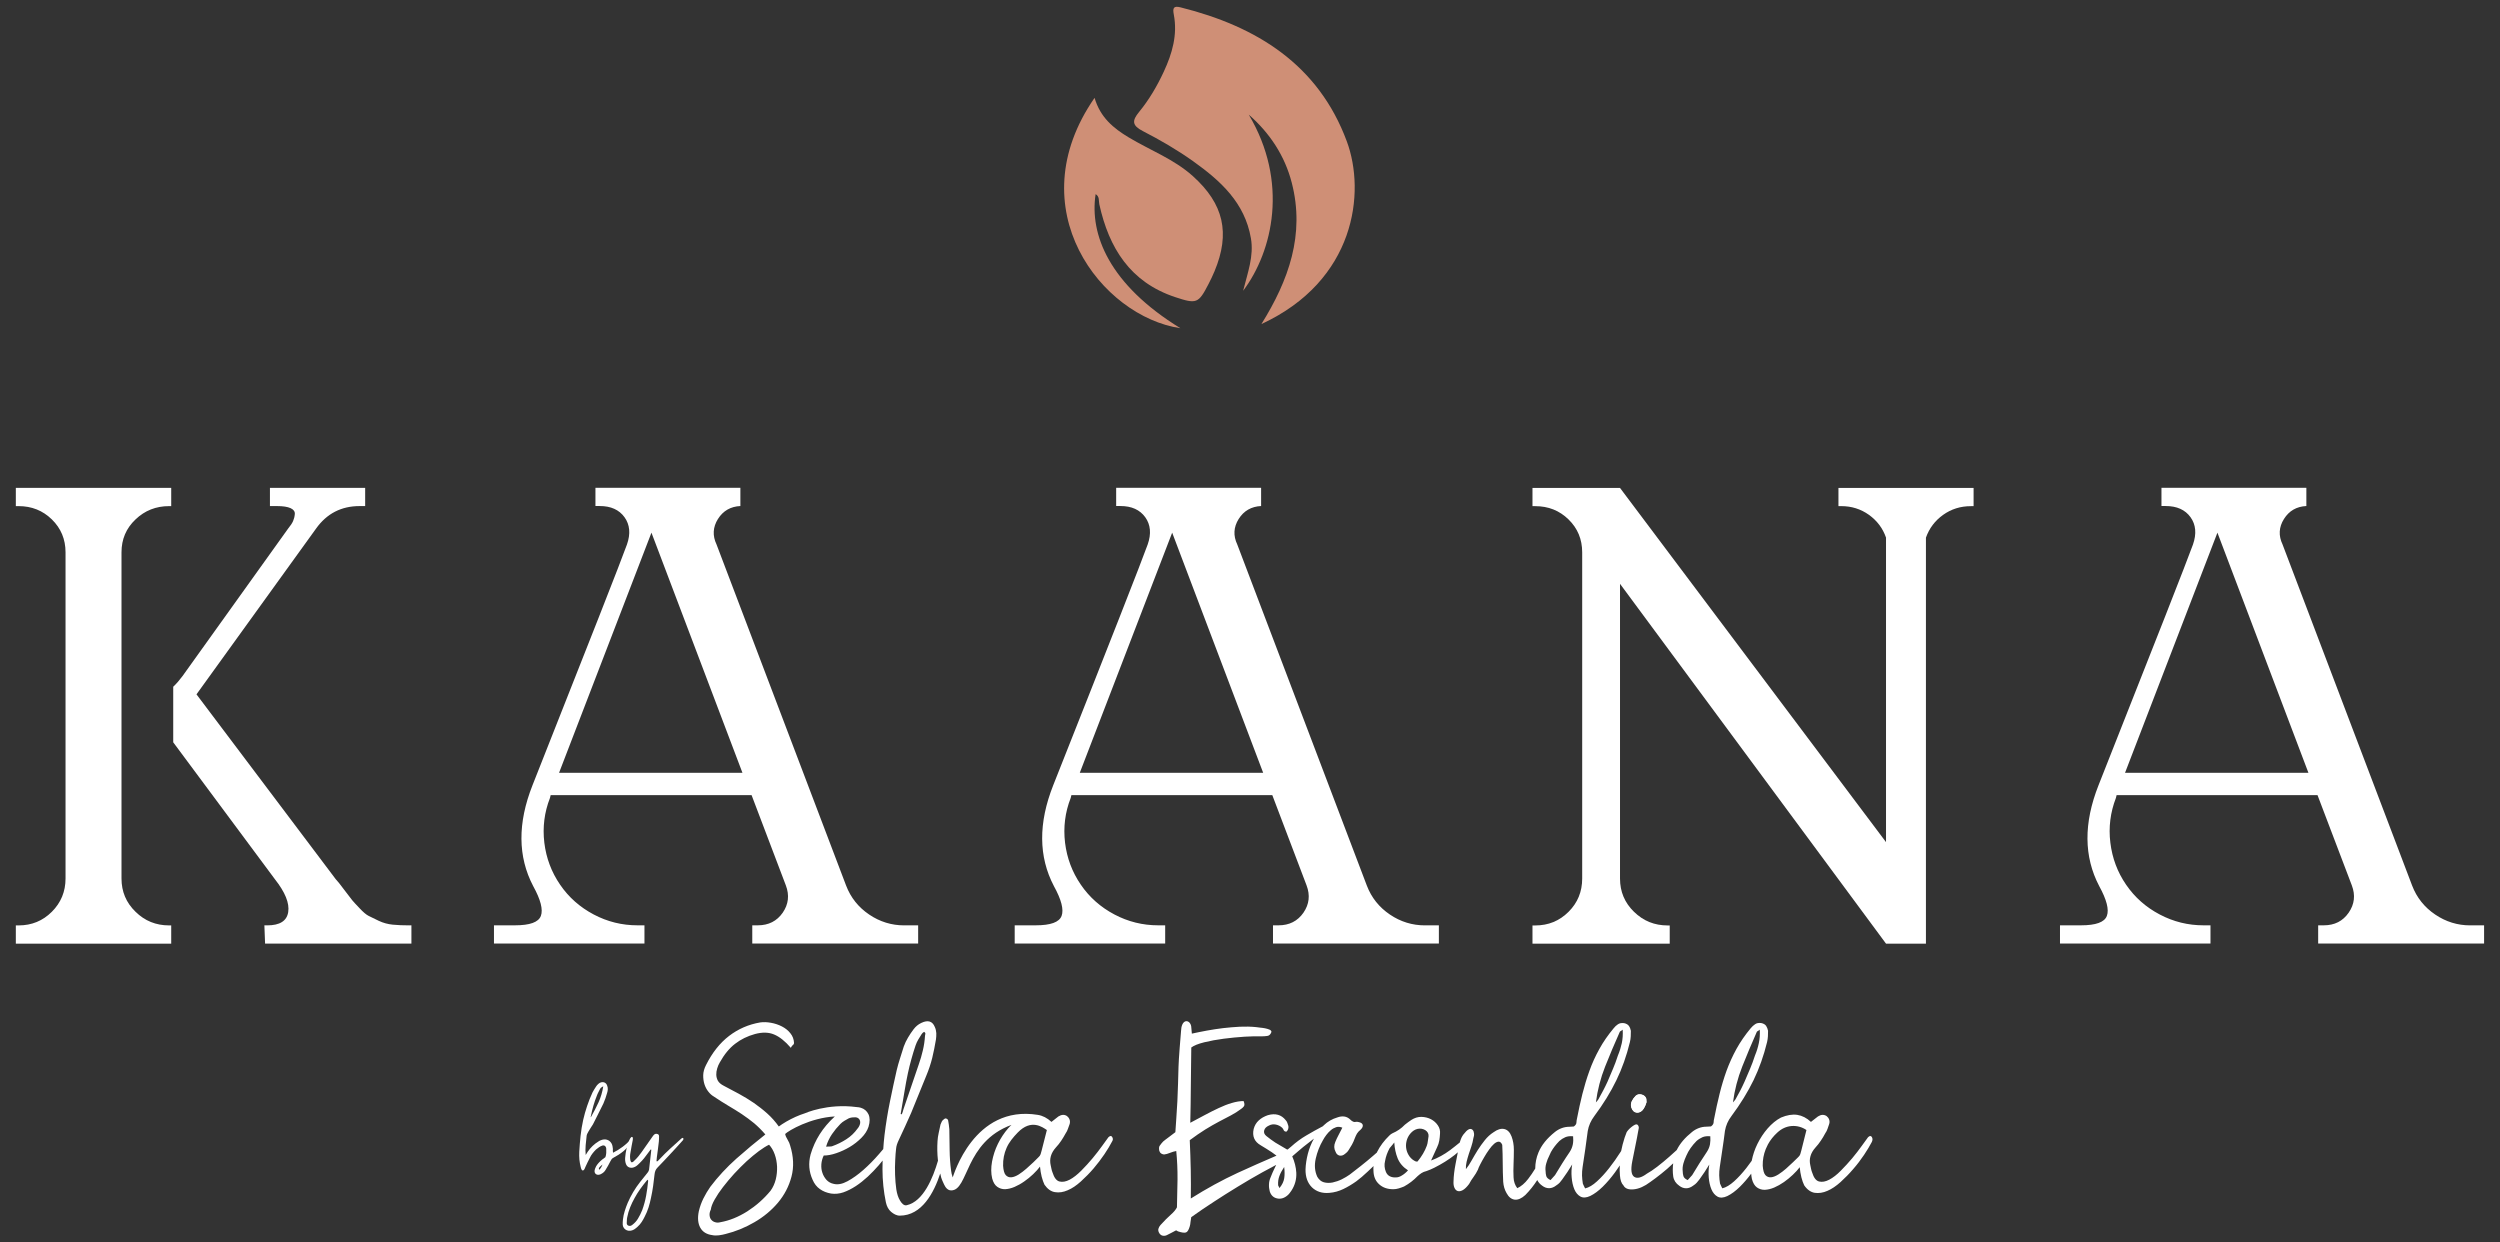 <?xml version="1.0" encoding="utf-8"?>
<!-- Generator: Adobe Illustrator 26.5.0, SVG Export Plug-In . SVG Version: 6.00 Build 0)  -->
<svg version="1.1" id="Capa_1" xmlns="http://www.w3.org/2000/svg" xmlns:xlink="http://www.w3.org/1999/xlink" x="0px" y="0px"
	 viewBox="0 0 571.8 284.15" style="enable-background:new 0 0 571.8 284.15;" xml:space="preserve">
<rect x="0" y="0" width="571.8" height="284.15" fill="#333333" stroke="none"/>
<style type="text/css">
	.st0{fill:#FFFFFF;}
	.st1{fill:#CF8F76;}
</style>
<g>
	<path class="st0" d="M93.6,211.65c-1.39,0-2.64-0.05-3.77-0.16c-1.11-0.11-2.19-0.4-3.2-0.88c-1.02-0.48-1.79-0.86-2.32-1.13
		c-0.54-0.27-1.23-0.85-2.08-1.76c-0.86-0.9-1.42-1.51-1.68-1.83c-0.27-0.32-0.88-1.13-1.84-2.4c-0.96-1.29-1.59-2.08-1.92-2.4
		l-31.85-42.28l27.37-37.94c2.45-3.42,5.77-5.12,9.94-5.12h1.27v-4.17H61.74v4.17h1.61c1.38,0,2.41,0.16,3.12,0.48
		c0.69,0.32,1.01,0.77,0.96,1.35c-0.05,0.6-0.19,1.13-0.4,1.61c-0.21,0.48-0.58,1.03-1.11,1.68l-24.18,33.77
		c-0.66,0.9-1.37,1.72-2.12,2.43v12.71l23.25,31.31c2.35,2.98,3.37,5.49,3.05,7.52c-0.32,2.03-1.92,3.04-4.8,3.04h-0.65l0.16,4.17
		h33.47v-4.17H93.6z M3.62,111.59v4.17h0.64c2.98,0,5.52,1.01,7.6,3.04c2.08,2.03,3.13,4.54,3.13,7.52v74.62
		c0,2.98-1.05,5.52-3.13,7.6c-2.08,2.08-4.62,3.12-7.6,3.12H3.62v4.17h35.54v-4.17h-0.48c-3,0-5.56-1.03-7.68-3.12
		c-2.15-2.08-3.21-4.62-3.21-7.6v-74.62c0-2.98,1.06-5.49,3.21-7.52c2.12-2.03,4.68-3.04,7.68-3.04h0.48v-4.17H3.62z"/>
	<path class="st0" d="M206.8,211.65c-2.88,0-5.56-0.82-8.01-2.48c-2.45-1.66-4.22-3.86-5.28-6.65l-29.62-77.98
		c-0.96-2.02-0.85-3.97,0.32-5.84c1.18-1.87,2.89-2.85,5.13-2.96v-4.17h-33.15v4.17h0.97c2.56,0,4.44,0.85,5.68,2.56
		c1.22,1.7,1.42,3.78,0.56,6.23c-1.38,3.85-8.6,22.21-21.61,55.08c-3.42,8.65-3.37,16.33,0.16,23.06c1.71,3.1,2.29,5.37,1.76,6.81
		c-0.54,1.45-2.51,2.16-5.93,2.16h-4.8v4.17h34.42v-4.17h-1.61c-3.52,0-6.86-0.82-10-2.48c-3.14-1.66-5.72-3.93-7.68-6.81
		c-1.98-2.88-3.18-6.08-3.61-9.6c-0.42-3.53,0-6.94,1.29-10.24l0.16-0.65h45.95l7.84,20.65c0.85,2.24,0.61,4.32-0.72,6.25
		c-1.34,1.92-3.24,2.88-5.69,2.88h-1.27v4.17H210v-4.17H206.8z M127.87,176.75L149,121.83l20.81,54.92H127.87z"/>
	<path class="st0" d="M325.9,211.65c-2.88,0-5.56-0.82-8.01-2.48c-2.45-1.66-4.22-3.86-5.28-6.65l-29.62-77.98
		c-0.96-2.02-0.85-3.97,0.32-5.84c1.18-1.87,2.89-2.85,5.13-2.96v-4.17h-33.15v4.17h0.97c2.56,0,4.44,0.85,5.68,2.56
		c1.22,1.7,1.42,3.78,0.56,6.23c-1.38,3.85-8.58,22.21-21.61,55.08c-3.42,8.65-3.37,16.33,0.16,23.06c1.71,3.1,2.29,5.37,1.76,6.81
		c-0.54,1.45-2.51,2.16-5.93,2.16h-4.8v4.17h34.42v-4.17h-1.61c-3.52,0-6.86-0.82-10-2.48c-3.14-1.66-5.72-3.93-7.68-6.81
		c-1.98-2.88-3.18-6.08-3.61-9.6c-0.42-3.53,0-6.94,1.29-10.24l0.16-0.65H291l7.84,20.65c0.85,2.24,0.61,4.32-0.72,6.25
		c-1.34,1.92-3.24,2.88-5.69,2.88h-1.27v4.17h37.94v-4.17H325.9z M246.97,176.75l21.13-54.92l20.81,54.92H246.97z"/>
	<path class="st0" d="M420.49,111.59v4.17h0.64c2.35,0,4.46,0.66,6.33,1.99c1.86,1.34,3.17,3.08,3.91,5.21v69.65l-60.84-81.01
		h-20.02v4.17h0.64c3,0,5.53,1.01,7.61,3.04c2.08,2.03,3.12,4.54,3.12,7.52v74.62c0,2.98-1.03,5.52-3.12,7.6
		c-2.08,2.08-4.62,3.12-7.61,3.12h-0.64v4.17h31.39v-4.17h-0.48c-3,0-5.56-1.03-7.69-3.12c-2.14-2.08-3.2-4.62-3.2-7.6v-67.42
		l60.84,82.3h9.13v-92.86c0.76-2.14,2.06-3.87,3.93-5.21c1.87-1.33,3.98-1.99,6.33-1.99h0.64v-4.17H420.49z"/>
	<path class="st0" d="M564.98,211.65c-2.89,0-5.56-0.82-8.01-2.48c-2.45-1.66-4.22-3.86-5.28-6.65l-29.62-77.98
		c-0.96-2.02-0.86-3.97,0.32-5.84c1.17-1.87,2.88-2.85,5.12-2.96v-4.17h-33.14v4.17h0.96c2.56,0,4.46,0.85,5.69,2.56
		c1.22,1.7,1.41,3.78,0.56,6.23c-1.39,3.85-8.6,22.21-21.61,55.08c-3.42,8.65-3.37,16.33,0.16,23.06c1.7,3.1,2.29,5.37,1.75,6.81
		c-0.53,1.45-2.51,2.16-5.92,2.16h-4.8v4.17h34.42v-4.17h-1.61c-3.52,0-6.86-0.82-10-2.48c-3.16-1.66-5.72-3.93-7.69-6.81
		c-1.98-2.88-3.17-6.08-3.6-9.6c-0.44-3.53,0-6.94,1.27-10.24l0.16-0.65h45.95l7.85,20.65c0.85,2.24,0.61,4.32-0.73,6.25
		c-1.33,1.92-3.22,2.88-5.68,2.88h-1.29v4.17h37.95v-4.17H564.98z M486.04,176.75l21.13-54.92l20.81,54.92H486.04z"/>
	<g>
		<path class="st1" d="M250.35,22.38c1.31,4.49,4.32,6.95,7.78,9.03c4.9,2.95,10.36,4.97,14.7,8.87c7.06,6.35,8.61,13.02,4.95,21.78
			c-0.41,0.98-0.87,1.95-1.36,2.89c-2.31,4.48-2.73,4.63-7.65,3c-10.26-3.41-15.13-11.22-17.33-21.21c-0.18-0.8,0.1-1.78-0.85-2.34
			c-1.42,9.26,3.14,20.69,19.39,30.67C251.96,72.4,232.74,47.78,250.35,22.38L250.35,22.38z"/>
		<path class="st1" d="M288.51,74.12c6.24-10.02,9.99-20.48,6.95-32.29c-1.59-6.2-5.03-11.4-9.85-15.62
			c9.16,15.36,5.55,31.22-1.28,40.3c1.07-4.26,2.48-7.95,1.78-12.01c-1.4-8.16-6.97-13.16-13.18-17.6
			c-3.64-2.6-7.56-4.87-11.54-6.92c-2.5-1.29-2.49-2.38-0.87-4.36c2.3-2.8,4.13-5.93,5.66-9.22c1.93-4.15,3.18-8.45,2.29-13.08
			c-0.29-1.53-0.04-2.04,1.58-1.63c17.4,4.35,31.49,13.1,37.99,30.63C312.4,44.07,309.98,64.19,288.51,74.12L288.51,74.12z"/>
	</g>
	<g>
		<g>
			<path class="st0" d="M428.13,260.07c-0.21-0.34-0.5-0.33-0.88,0.05c-0.31,0.41-0.78,1.07-1.42,1.96
				c-0.64,0.9-1.37,1.84-2.19,2.83c-0.84,0.99-1.7,1.94-2.61,2.85c-0.9,0.92-1.79,1.61-2.65,2.06c-0.86,0.45-1.63,0.58-2.32,0.41
				c-0.69-0.17-1.22-0.86-1.59-2.07c-0.11-0.28-0.19-0.54-0.24-0.81c-0.05-0.25-0.11-0.53-0.17-0.81c-0.17-0.72-0.17-1.42,0.03-2.1
				c0.19-0.68,0.57-1.34,1.15-1.99c0.45-0.49,0.85-0.99,1.21-1.54c0.37-0.53,0.7-1.09,1.01-1.68c0.24-0.34,0.42-0.69,0.54-1.06
				c0.12-0.36,0.25-0.73,0.38-1.11c0.11-0.37,0.09-0.72-0.03-1.03c-0.12-0.31-0.32-0.57-0.58-0.77c-0.6-0.38-1.25-0.36-1.96,0.09
				l-1.61,1.25c-0.96-0.9-2-1.43-3.12-1.61c-1.11-0.17-2.36,0.04-3.74,0.62c-1.1,0.58-2.11,1.42-3.04,2.48
				c-0.93,1.07-1.71,2.26-2.35,3.56c-0.61,1.23-1.03,2.52-1.3,3.85c-0.4,0.57-0.81,1.11-1.22,1.64c-0.92,1.17-1.84,2.18-2.79,3.04
				c-0.96,0.86-1.86,1.41-2.71,1.61c-0.11-0.2-0.2-0.4-0.29-0.57c-0.08-0.17-0.16-0.34-0.23-0.52c-0.11-0.62-0.17-1.25-0.19-1.87
				c-0.01-0.61,0.03-1.26,0.13-1.91c0.2-1.38,0.41-2.76,0.61-4.13c0.21-1.37,0.4-2.73,0.57-4.13c0.21-1.23,0.7-2.37,1.5-3.41
				c2.06-2.77,3.74-5.51,5.05-8.2c1.3-2.69,2.33-5.6,3.09-8.72c0.11-0.44,0.16-0.89,0.19-1.31c0.01-0.44,0.03-0.86,0.03-1.27
				c-0.08-0.41-0.23-0.78-0.44-1.11c-0.23-0.33-0.6-0.54-1.11-0.65c-0.58-0.07-1.06,0.01-1.42,0.27c-0.36,0.24-0.69,0.54-1.01,0.93
				c-1.27,1.53-2.35,3.09-3.25,4.72c-0.89,1.62-1.64,3.29-2.27,5c-0.61,1.71-1.15,3.48-1.59,5.29c-0.45,1.8-0.86,3.69-1.23,5.61
				c-0.08,0.28-0.12,0.58-0.13,0.92c-0.03,0.33-0.21,0.62-0.6,0.9c-0.13,0-0.29,0.01-0.46,0.03c-0.17,0.03-0.34,0.03-0.52,0.03
				c-0.65,0-1.25,0.11-1.8,0.32c-0.54,0.2-1.06,0.49-1.54,0.88c-1.63,1.3-2.8,2.68-3.52,4.15c-0.56,0.5-1.11,1.01-1.7,1.53
				c-0.93,0.81-1.84,1.58-2.76,2.28c-0.92,0.7-1.7,1.23-2.35,1.58c-1.27,0.94-2.24,1.18-2.92,0.73c-0.66-0.45-0.81-1.63-0.44-3.53
				l1.09-5.44c0.07-0.38,0.13-0.76,0.2-1.11c0.08-0.37,0.15-0.74,0.21-1.11c0-0.32-0.11-0.56-0.31-0.73
				c-0.17-0.11-0.38-0.09-0.62,0.03c-0.24,0.12-0.49,0.29-0.74,0.49c-0.27,0.21-0.49,0.42-0.7,0.65c-0.2,0.23-0.34,0.41-0.41,0.54
				c-0.31,0.73-0.62,1.67-0.93,2.85c-0.12,0.48-0.24,0.97-0.33,1.46c-0.04,0.05-0.07,0.11-0.11,0.17c-0.84,1.33-1.72,2.57-2.63,3.73
				c-0.92,1.17-1.84,2.18-2.79,3.04c-0.94,0.86-1.84,1.41-2.71,1.61c-0.11-0.2-0.2-0.4-0.29-0.57c-0.08-0.17-0.16-0.34-0.23-0.52
				c-0.11-0.62-0.16-1.25-0.19-1.87c-0.01-0.61,0.03-1.26,0.13-1.91c0.21-1.38,0.41-2.76,0.62-4.13c0.2-1.37,0.38-2.73,0.56-4.13
				c0.21-1.23,0.72-2.37,1.5-3.41c2.07-2.77,3.75-5.51,5.05-8.2c1.31-2.69,2.33-5.6,3.09-8.72c0.11-0.44,0.17-0.89,0.19-1.31
				c0.01-0.44,0.03-0.86,0.03-1.27c-0.07-0.41-0.21-0.78-0.44-1.11c-0.23-0.33-0.6-0.54-1.11-0.65c-0.58-0.07-1.05,0.01-1.42,0.27
				c-0.36,0.24-0.69,0.54-0.99,0.93c-1.27,1.53-2.36,3.09-3.25,4.72c-0.9,1.62-1.66,3.29-2.27,5c-0.62,1.71-1.15,3.48-1.61,5.29
				c-0.45,1.8-0.86,3.69-1.23,5.61c-0.07,0.28-0.12,0.58-0.13,0.92c-0.01,0.33-0.21,0.62-0.6,0.9c-0.13,0-0.29,0.01-0.46,0.03
				c-0.17,0.03-0.34,0.03-0.5,0.03c-0.66,0-1.26,0.11-1.82,0.32c-0.54,0.2-1.06,0.49-1.54,0.88c-1.83,1.46-3.08,3.01-3.77,4.7
				c-0.48,1.15-0.72,2.37-0.73,3.66c-0.52,0.85-1.05,1.64-1.62,2.37c-0.77,1.01-1.61,1.71-2.49,2.12c-0.52-0.69-0.81-1.51-0.85-2.48
				c-0.05-0.97-0.05-1.99,0-3.06c0.04-1.07,0.07-2.15,0.07-3.24s-0.17-2.1-0.52-3.04c-0.37-0.97-0.93-1.54-1.67-1.71
				c-0.74-0.17-1.55,0.08-2.45,0.73c-0.76,0.48-1.42,1.09-2,1.82c-0.58,0.72-1.13,1.49-1.63,2.28c-0.49,0.8-0.96,1.58-1.39,2.36
				c-0.42,0.77-0.86,1.43-1.31,1.99c-0.03-0.56,0.03-1.11,0.16-1.68c0.13-0.57,0.31-1.15,0.49-1.74s0.38-1.18,0.6-1.79
				c0.2-0.6,0.36-1.23,0.46-1.88c0.13-0.38,0.19-0.74,0.15-1.07c-0.03-0.32-0.12-0.58-0.28-0.77c-0.16-0.19-0.36-0.28-0.62-0.27
				c-0.25,0.03-0.56,0.2-0.9,0.54c-0.48,0.49-0.84,0.97-1.07,1.46c-0.15,0.34-0.27,0.68-0.37,1.01c0,0.03-0.01,0.05-0.01,0.08
				c-0.72,0.58-1.45,1.18-2.23,1.76c-1.33,0.99-2.77,1.79-4.35,2.37l1.39-3.05c0.24-0.49,0.4-0.98,0.49-1.5
				c0.08-0.52,0.15-1.05,0.17-1.57c0.07-0.69-0.09-1.33-0.49-1.91c-0.4-0.6-0.92-1.06-1.57-1.41c-0.66-0.34-1.39-0.52-2.2-0.54
				c-0.8-0.01-1.57,0.23-2.3,0.7c-0.24,0.17-0.48,0.34-0.74,0.52c-0.25,0.17-0.5,0.36-0.74,0.57c-0.8,0.84-1.74,1.49-2.84,1.96
				c-0.24,0.11-0.48,0.28-0.72,0.53c-1.18,1.14-2.1,2.37-2.77,3.7c-0.03,0.05-0.04,0.11-0.07,0.17c-0.25,0.21-0.48,0.42-0.73,0.64
				c-0.99,0.86-1.98,1.68-2.96,2.45c-0.98,0.78-1.82,1.43-2.51,1.95c-0.52,0.37-1.13,0.74-1.83,1.09c-0.7,0.34-1.41,0.58-2.11,0.73
				c-0.7,0.13-1.37,0.12-1.99-0.05c-0.62-0.17-1.11-0.6-1.5-1.25c-0.58-1.25-0.7-2.63-0.36-4.15c0.34-1.51,0.89-2.93,1.66-4.24
				c0.2-0.38,0.46-0.78,0.77-1.19c0.31-0.41,0.65-0.78,1.03-1.09c0.37-0.32,0.78-0.54,1.21-0.68c0.42-0.13,0.9-0.11,1.42,0.11
				c-0.31,0.62-0.6,1.19-0.88,1.71c-0.28,0.52-0.52,1.03-0.73,1.55c-0.34,0.8-0.32,1.54,0.05,2.23c0.17,0.49,0.48,0.78,0.9,0.89
				c0.44,0.09,0.88-0.04,1.31-0.42c0.34-0.24,0.61-0.52,0.78-0.82c0.27-0.41,0.53-0.84,0.77-1.27c0.24-0.44,0.45-0.89,0.62-1.38
				c0.17-0.44,0.34-0.82,0.53-1.14c0.2-0.31,0.46-0.6,0.81-0.88c0.37-0.34,0.54-0.68,0.52-1.01c-0.04-0.33-0.29-0.57-0.78-0.7
				c-0.27-0.07-0.48-0.11-0.61-0.11c-0.34,0.08-0.62,0.07-0.82-0.03c-0.21-0.08-0.42-0.23-0.62-0.44c-0.41-0.41-0.88-0.65-1.39-0.73
				c-0.52-0.07-1.05,0-1.61,0.21c-1.17,0.34-2.2,0.94-3.09,1.79c-0.07,0.07-0.13,0.13-0.2,0.21c-1.3,0.68-2.55,1.38-3.77,2.1
				c-1.25,0.72-2.41,1.59-3.52,2.59c-0.17,0.15-0.32,0.27-0.46,0.38c-0.13,0.13-0.27,0.23-0.41,0.29l-2.73-1.61
				c-0.37-0.24-0.73-0.49-1.05-0.73c-0.33-0.24-0.66-0.5-1.01-0.78c-0.45-0.37-0.61-0.8-0.49-1.26c0.12-0.48,0.46-0.84,1.06-1.11
				c0.5-0.28,1.05-0.36,1.62-0.24c0.57,0.12,1.06,0.37,1.47,0.76c0.13,0.17,0.25,0.34,0.33,0.54c0.09,0.19,0.28,0.31,0.6,0.33
				c0.37-0.31,0.53-0.74,0.46-1.29c-0.07-0.25-0.15-0.49-0.24-0.73c-0.08-0.24-0.21-0.45-0.38-0.62c-0.99-1.25-2.35-1.63-4.07-1.14
				c-0.82,0.28-1.53,0.68-2.08,1.19c-0.57,0.52-0.96,1.17-1.17,1.96c-0.37,1.66,0.16,2.91,1.61,3.74c0.48,0.28,0.92,0.54,1.31,0.8
				c0.38,0.27,0.81,0.53,1.26,0.81c0.31,0.24,0.62,0.46,0.93,0.68c0.04,0.03,0.08,0.05,0.11,0.08c-2.97,1.27-5.94,2.59-8.91,3.95
				c-3.5,1.62-7.07,3.57-10.69,5.85c0.04-2.16,0.03-4.35-0.01-6.55c-0.05-2.2-0.12-4.47-0.23-6.79c1.27-0.94,2.45-1.76,3.56-2.45
				c1.1-0.68,2.15-1.27,3.12-1.79c0.97-0.52,1.87-0.98,2.71-1.42c0.84-0.44,1.61-0.93,2.31-1.46c0.25-0.15,0.48-0.36,0.68-0.62
				c0.19-0.27,0.16-0.66-0.07-1.21c-0.82,0-1.72,0.15-2.69,0.44c-0.97,0.28-1.98,0.68-3.02,1.17c-1.05,0.49-2.12,1.03-3.22,1.62
				c-1.09,0.6-2.19,1.17-3.26,1.74c0.03-1.29,0.05-2.68,0.08-4.18c0.01-1.51,0.03-3.01,0.05-4.51c0.01-1.5,0.03-2.98,0.05-4.44
				c0.03-1.47,0.04-2.83,0.05-4.09c0.6-0.45,1.59-0.85,2.96-1.19c1.38-0.34,2.87-0.61,4.47-0.82c1.62-0.21,3.21-0.36,4.78-0.46
				c1.58-0.09,2.88-0.12,3.87-0.08c0.44,0,0.86-0.03,1.3-0.09c0.44-0.05,0.76-0.36,0.96-0.93c-0.04-0.24-0.2-0.41-0.46-0.52
				c-0.28-0.12-0.6-0.21-0.97-0.29c-0.36-0.07-0.74-0.13-1.15-0.16c-0.4-0.04-0.7-0.08-0.93-0.12c-1.19-0.12-2.43-0.15-3.71-0.09
				c-1.27,0.07-2.55,0.17-3.83,0.32c-1.27,0.16-2.52,0.34-3.74,0.57c-1.21,0.23-2.35,0.45-3.42,0.69c-0.05-0.57-0.09-1.13-0.15-1.67
				c-0.25-1.43-1.84-1.8-2.24,0.28c-0.03,0.25-0.05,0.5-0.08,0.76c-0.07,0.65-0.57,6.91-0.58,8.19c-0.03,1.27-0.05,2.57-0.11,3.91
				c-0.04,1.33-0.09,2.64-0.15,3.95c-0.04,1.3-0.46,6.9-0.46,7.12c-0.25,0.24-2.59,1.91-2.81,2.15c-0.23,0.23-0.5,0.57-0.82,1.02
				c-0.08,0.16-0.12,0.36-0.11,0.62c0,0.28,0.05,0.5,0.16,0.69c0.07,0.19,0.21,0.34,0.42,0.45c0.23,0.12,0.41,0.17,0.6,0.17
				c0.38-0.04,0.84-0.16,1.33-0.37c0.5-0.2,0.98-0.34,1.43-0.42c0.21,2.1,0.31,4.27,0.29,6.53c-0.03,2.27-0.07,4.38-0.13,6.35
				c-0.27,0.54-0.73,1.09-1.38,1.66c-0.65,0.57-1.46,1.37-2.39,2.4c-0.24,0.27-0.4,0.56-0.48,0.88c-0.07,0.33,0.01,0.68,0.27,1.06
				c0.23,0.31,0.49,0.46,0.81,0.5c0.31,0.04,0.61-0.01,0.9-0.16c0.37-0.2,0.72-0.37,1.06-0.54c0.36-0.17,0.69-0.36,1.02-0.54
				l0.41,0.23c0.9,0.31,1.53,0.38,1.86,0.25c0.34-0.13,0.62-0.6,0.85-1.39c0.09-0.31,0.15-0.64,0.17-0.99
				c0.04-0.36,0.09-0.73,0.17-1.11c1.59-1.14,3.29-2.3,5.11-3.48c1.8-1.18,3.63-2.33,5.51-3.48c1.86-1.14,3.73-2.24,5.61-3.28
				c1.09-0.61,2.15-1.18,3.2-1.72c-0.13,0.27-0.25,0.53-0.37,0.77c-0.33,0.68-0.64,1.37-0.9,2.06c-0.24,0.54-0.37,1.1-0.38,1.63
				c-0.03,0.53,0.04,1.06,0.17,1.58c0.28,0.9,0.84,1.45,1.68,1.63c0.84,0.19,1.66-0.05,2.44-0.74c0.17-0.15,0.32-0.31,0.44-0.48
				c0.12-0.17,0.25-0.34,0.38-0.52c0.84-1.27,1.21-2.65,1.14-4.14c-0.07-1.25-0.38-2.49-0.93-3.74c0.45-0.37,0.88-0.74,1.29-1.11
				c0.41-0.36,0.81-0.69,1.19-1.01l2.48-1.94c-0.6,1.07-1.06,2.23-1.38,3.44c-0.32,1.25-0.5,2.44-0.54,3.58
				c-0.03,1.76,0.46,3.13,1.47,4.13c1.02,0.98,2.35,1.41,3.99,1.26c1.14-0.09,2.2-0.4,3.2-0.88c1.01-0.49,1.98-1.07,2.95-1.76
				c0.8-0.58,1.67-1.34,2.65-2.26c0.44-0.4,0.86-0.81,1.29-1.23c-0.03,0.36-0.04,0.73-0.01,1.1c0.03,1.29,0.45,2.31,1.29,3.06
				c0.82,0.76,1.9,1.14,3.25,1.14c0.41,0,0.82-0.07,1.23-0.19c0.41-0.12,0.82-0.27,1.23-0.44c1.17-0.65,2.19-1.43,3.05-2.33
				c0.31-0.28,0.61-0.52,0.93-0.73c0.31-0.2,0.68-0.36,1.13-0.46c0.31-0.11,0.62-0.23,0.93-0.36c0.31-0.13,0.6-0.28,0.88-0.41
				c1.72-0.86,3.28-1.84,4.67-2.93c0.24-0.19,0.48-0.4,0.7-0.6c-0.16,0.84-0.34,1.74-0.52,2.69c-0.28,1.46-0.44,2.77-0.46,3.94
				c-0.04,0.58,0.03,1.09,0.2,1.47c0.17,0.4,0.42,0.65,0.74,0.76c0.33,0.11,0.72,0.04,1.17-0.2c0.45-0.25,0.93-0.72,1.45-1.41
				c0.31-0.58,0.65-1.13,1.03-1.63c0.37-0.5,0.7-1.05,0.98-1.63c0.09-0.32,0.28-0.73,0.56-1.27c0.28-0.53,0.58-1.1,0.93-1.68
				c0.34-0.58,0.7-1.15,1.09-1.68c0.37-0.53,0.76-0.97,1.13-1.3c0.38-0.32,0.73-0.49,1.06-0.49c0.33,0,0.6,0.25,0.8,0.73
				c0.07,1.38,0.11,2.76,0.11,4.15c0,1.38,0.04,2.81,0.11,4.3c0.07,0.97,0.33,1.83,0.77,2.59c0.48,0.9,1.1,1.39,1.86,1.49
				c0.76,0.08,1.57-0.27,2.43-1.06c1.01-1.02,1.92-2.16,2.73-3.42c0.24,0.49,0.61,0.93,1.13,1.29c0.49,0.38,1.01,0.57,1.58,0.57
				c0.57,0,1.13-0.23,1.67-0.66c0.28-0.17,0.53-0.38,0.76-0.62c0.21-0.24,0.41-0.49,0.58-0.73c0.34-0.45,0.73-1.01,1.17-1.68
				c0.42-0.68,0.8-1.25,1.1-1.74c-0.17,0.93-0.21,1.92-0.12,2.96c0.08,1.03,0.29,1.94,0.61,2.72c0.33,0.78,0.8,1.33,1.39,1.66
				c0.61,0.33,1.35,0.29,2.24-0.13c0.93-0.45,1.88-1.15,2.87-2.12c0.98-0.97,1.92-2.07,2.81-3.29c0.38-0.52,0.73-1.05,1.09-1.58
				c-0.04,0.81-0.04,1.58,0.03,2.31c0.08,1.05,0.34,1.8,0.8,2.26c0.37,0.72,1.17,1.02,2.37,0.9c1.19-0.12,2.45-0.68,3.77-1.68
				c0.74-0.52,1.58-1.14,2.49-1.87c0.92-0.72,1.82-1.51,2.71-2.36c0.01,0,0.03-0.01,0.04-0.03c-0.13,0.97-0.13,1.98,0.01,3.01
				c0.13,0.86,0.6,1.58,1.39,2.12c0.48,0.38,1.01,0.57,1.58,0.57c0.56,0,1.11-0.23,1.67-0.66c0.28-0.17,0.52-0.38,0.74-0.62
				s0.42-0.49,0.6-0.73c0.34-0.45,0.73-1.01,1.17-1.68c0.42-0.68,0.8-1.25,1.1-1.74c-0.17,0.93-0.21,1.92-0.13,2.96
				c0.09,1.03,0.29,1.94,0.62,2.72c0.33,0.78,0.8,1.33,1.39,1.66c0.6,0.33,1.35,0.29,2.24-0.13c0.93-0.45,1.88-1.15,2.87-2.12
				c0.9-0.89,1.75-1.88,2.59-3c0.03,0.42,0.08,0.84,0.17,1.23c0.24,0.9,0.62,1.54,1.15,1.92c0.54,0.37,1.14,0.56,1.8,0.54
				c0.68-0.03,1.39-0.2,2.15-0.52c0.76-0.33,1.49-0.74,2.22-1.25c0.72-0.5,1.39-1.06,2.03-1.66c0.64-0.61,1.17-1.18,1.58-1.74
				c0.07,0.8,0.2,1.57,0.38,2.31c0.19,0.74,0.41,1.35,0.65,1.84c0.68,0.99,1.5,1.57,2.41,1.71c0.93,0.13,1.9-0.01,2.89-0.45
				c0.99-0.42,2-1.1,3.02-2.02c1.01-0.92,1.98-1.9,2.88-2.96c0.92-1.05,1.74-2.14,2.48-3.24c0.74-1.1,1.33-2.1,1.78-2.96
				C428.32,260.76,428.34,260.41,428.13,260.07z M398.48,243.96c1.02-2.6,2.15-5.25,3.34-7.96c0.04-0.07,0.11-0.12,0.21-0.17
				c0.11-0.05,0.25-0.16,0.46-0.33c0.07,1.1,0,2.12-0.21,3.08c-0.2,0.96-0.49,1.9-0.88,2.83c-0.37,1.14-0.74,2.14-1.1,2.98
				c-0.37,0.85-0.78,1.83-1.27,2.97c-0.31,0.7-0.64,1.38-0.99,2.06c-0.37,0.68-0.73,1.35-1.11,2.04c-0.04,0.07-0.11,0.16-0.21,0.27
				c-0.09,0.11-0.23,0.24-0.36,0.41C396.74,249.29,397.45,246.57,398.48,243.96z M367.12,243.96c1.03-2.6,2.15-5.25,3.36-7.96
				c0.03-0.07,0.09-0.12,0.2-0.17c0.11-0.05,0.27-0.16,0.46-0.33c0.07,1.1,0,2.12-0.2,3.08c-0.21,0.96-0.5,1.9-0.89,2.83
				c-0.37,1.14-0.74,2.14-1.1,2.98c-0.36,0.85-0.78,1.83-1.26,2.97c-0.32,0.7-0.65,1.38-1.01,2.06c-0.36,0.68-0.73,1.35-1.11,2.04
				c-0.03,0.07-0.11,0.16-0.2,0.27c-0.11,0.11-0.23,0.24-0.36,0.41C365.38,249.29,366.09,246.57,367.12,243.96z M293.73,269.47
				c-0.11,0.74-0.46,1.5-1.09,2.26c-0.07-0.17-0.13-0.31-0.2-0.41c-0.08-0.11-0.11-0.21-0.11-0.31c-0.04-0.7,0.05-1.37,0.28-2
				c0.23-0.64,0.6-1.34,1.11-2.1C293.84,267.88,293.84,268.73,293.73,269.47z M320.65,268.85c-0.48,0.31-0.94,0.45-1.39,0.45
				c-0.48,0.03-0.93-0.05-1.34-0.24c-0.41-0.19-0.72-0.53-0.93-1.01c-0.34-0.84-0.41-1.66-0.2-2.49c0.17-1.02,0.53-2,1.05-2.96
				c0.21-0.27,0.44-0.52,0.65-0.77c0.15-0.17,0.28-0.34,0.41-0.52c0.07,1.31,0.33,2.52,0.77,3.62c0.45,1.11,1.25,2.03,2.37,2.75
				C321.61,268.17,321.14,268.56,320.65,268.85z M326.58,260.97c-0.03,0.37-0.12,0.74-0.25,1.11c-0.45,1.22-1.15,2.4-2.11,3.58
				h-0.37c-0.58-0.24-1.06-0.62-1.45-1.14c-0.37-0.52-0.62-1.07-0.74-1.68c-0.12-0.61-0.11-1.22,0.05-1.87
				c0.16-0.64,0.44-1.19,0.85-1.68c0.48-0.58,1.03-0.94,1.66-1.09c0.61-0.13,1.19-0.05,1.75,0.27c0.54,0.34,0.81,0.81,0.77,1.39
				C326.67,260.24,326.62,260.61,326.58,260.97z M359.74,261.72c-0.11,0.58-0.34,1.18-0.72,1.76c-0.6,0.86-1.15,1.74-1.71,2.61
				c-0.54,0.89-1.1,1.78-1.64,2.68l-1.03,1.14c-0.54-0.25-0.88-0.56-0.98-0.92c-0.09-0.36-0.15-0.73-0.15-1.11
				c-0.08-0.58-0.03-1.18,0.15-1.79c0.09-0.29,0.19-0.58,0.29-0.88c0.27-0.57,0.53-1.14,0.78-1.71c0.49-0.88,1.13-1.72,1.92-2.52
				c0.41-0.37,0.86-0.66,1.37-0.88c0.49-0.21,1.09-0.28,1.78-0.21C359.86,260.53,359.85,261.14,359.74,261.72z M391.11,261.72
				c-0.11,0.58-0.34,1.18-0.73,1.76c-0.58,0.86-1.15,1.74-1.7,2.61c-0.56,0.89-1.1,1.78-1.64,2.68l-1.03,1.14
				c-0.56-0.25-0.88-0.56-0.98-0.92s-0.16-0.73-0.16-1.11c-0.07-0.58-0.01-1.18,0.16-1.79c0.17-0.6,0.4-1.19,0.68-1.79
				c0.5-1.17,1.29-2.28,2.31-3.32c0.41-0.37,0.88-0.66,1.37-0.88c0.5-0.21,1.1-0.28,1.79-0.21
				C391.22,260.53,391.21,261.14,391.11,261.72z M411.99,263.17c-0.07,0.28-0.15,0.56-0.23,0.81c-0.09,0.27-0.25,0.49-0.49,0.7
				c-0.28,0.28-0.66,0.65-1.17,1.14c-0.49,0.48-1.03,0.97-1.59,1.47c-0.57,0.5-1.15,0.94-1.76,1.33c-0.6,0.37-1.15,0.6-1.67,0.65
				c-0.52,0.04-0.94-0.12-1.29-0.49c-0.34-0.38-0.54-1.1-0.62-2.14c-0.03-1.34,0.21-2.61,0.69-3.82c0.19-0.37,0.36-0.73,0.5-1.07
				c0.54-0.99,1.26-1.9,2.16-2.72c0.97-0.9,2.06-1.39,3.28-1.49c1.22-0.08,2.35,0.23,3.37,0.92L411.99,263.17z"/>
			<path class="st0" d="M373.1,253.32c0.24,0.73,0.67,1.12,1.29,1.19c0.62,0,1.12-0.29,1.5-0.88c0.17-0.28,0.31-0.54,0.41-0.78
				c0.1-0.24,0.19-0.48,0.26-0.73l-0.05-0.78c-0.14-0.48-0.48-0.8-1.03-0.96c-0.55-0.16-1.01-0.06-1.39,0.28
				c-0.38,0.38-0.67,0.79-0.88,1.22C373,252.33,372.96,252.81,373.1,253.32L373.1,253.32z"/>
			<path class="st0" d="M254.39,260.07c-0.2-0.34-0.49-0.33-0.88,0.05c-0.31,0.41-0.78,1.07-1.42,1.96
				c-0.64,0.9-1.37,1.84-2.19,2.83c-0.82,0.99-1.7,1.94-2.6,2.85c-0.92,0.92-1.8,1.61-2.65,2.06c-0.86,0.45-1.64,0.58-2.33,0.41
				c-0.68-0.17-1.21-0.86-1.59-2.07c-0.11-0.28-0.19-0.54-0.24-0.81c-0.04-0.25-0.11-0.53-0.17-0.8c-0.17-0.73-0.16-1.43,0.03-2.11
				s0.57-1.34,1.15-1.99c0.45-0.49,0.86-0.99,1.22-1.54c0.36-0.53,0.69-1.09,1.01-1.68c0.24-0.34,0.41-0.69,0.53-1.06
				c0.12-0.36,0.25-0.73,0.4-1.11c0.09-0.37,0.09-0.72-0.04-1.03c-0.12-0.31-0.32-0.57-0.58-0.77c-0.58-0.38-1.23-0.36-1.96,0.09
				l-1.59,1.25c-0.97-0.9-2-1.43-3.13-1.61c-14.66-2.36-19.29,14-19.46,14.31c-0.11-0.34-0.19-0.62-0.24-0.84
				c-0.04-0.21-0.09-0.44-0.12-0.68c-0.21-1.55-0.32-3.13-0.34-4.71c-0.01-1.59-0.04-3.18-0.07-4.78c-0.04-0.34-0.08-0.69-0.11-1.03
				c-0.04-0.34-0.09-0.68-0.16-0.98c0-0.11-0.07-0.21-0.2-0.32c-0.15-0.11-0.27-0.16-0.37-0.16c-0.09,0-0.23,0.05-0.36,0.16
				c-0.13,0.11-0.25,0.21-0.36,0.32c-0.11,0.13-0.19,0.28-0.25,0.44c-0.08,0.16-0.15,0.32-0.21,0.49c-0.13,0.62-0.28,1.25-0.41,1.9
				c-0.15,0.64-0.23,1.26-0.27,1.88c-0.09,1.46-0.07,2.88,0.08,4.26c0.01,0.07,0.03,0.15,0.03,0.21c-1.14,3.91-3.33,9.34-7.16,10.2
				c-0.62,0.15-1.15-0.42-1.54-1.09c-0.4-0.65-0.68-1.51-0.84-2.56c-0.15-1.06-0.24-2.16-0.28-3.32c-0.04-1.17-0.03-2.27,0.03-3.32
				c0.05-1.06,0.11-1.9,0.19-2.52c0.03-0.38,0.09-0.73,0.2-1.06c0.11-0.33,0.24-0.66,0.41-1.01c0.49-1.01,0.96-2.03,1.42-3.06
				c0.46-1.03,0.94-2.08,1.42-3.16c0.58-1.42,1.17-2.83,1.72-4.23c0.57-1.39,1.15-2.83,1.74-4.27c0.58-1.38,1.03-2.75,1.37-4.1
				c0.32-1.35,0.61-2.75,0.85-4.21c0.07-0.48,0.09-0.96,0.08-1.45c-0.03-0.48-0.13-0.96-0.34-1.41c-0.54-1.34-1.58-1.66-3.09-0.93
				c-0.69,0.32-1.29,0.81-1.8,1.5c-0.45,0.6-0.86,1.21-1.23,1.84c-0.38,0.64-0.72,1.33-0.98,2.06c-0.28,0.89-0.56,1.79-0.85,2.69
				c-0.29,0.9-0.54,1.79-0.76,2.69c-0.52,2.24-1.02,4.63-1.54,7.15c-0.52,2.53-0.93,5.08-1.25,7.68c-0.12,1.07-0.23,2.15-0.29,3.24
				c-0.31,0.37-0.62,0.76-0.97,1.14c-1.15,1.33-2.35,2.55-3.58,3.63c-1.23,1.09-2.45,1.95-3.63,2.59c-1.18,0.64-2.24,0.84-3.17,0.6
				c-0.65-0.13-1.19-0.44-1.63-0.9c-0.42-0.48-0.74-1.01-0.94-1.62c-0.21-0.6-0.29-1.26-0.24-1.96c0.05-0.7,0.24-1.38,0.54-2
				c0.85,0,1.82-0.17,2.88-0.54c1.07-0.36,2.1-0.84,3.08-1.42c0.98-0.58,1.86-1.29,2.65-2.07c0.8-0.8,1.34-1.64,1.64-2.55
				c0.34-1.14,0.34-2.08-0.01-2.85c-0.37-0.76-0.96-1.26-1.76-1.5c-0.29-0.09-0.6-0.13-0.93-0.15c-6.74-0.9-11.86,1.42-11.86,1.42
				c-0.7,0.23-1.42,0.49-2.14,0.82c-0.73,0.33-1.43,0.69-2.12,1.09c-0.68,0.4-1.25,0.77-1.7,1.11c-0.78-1.1-1.67-2.1-2.65-2.98
				c-0.98-0.88-2.02-1.68-3.09-2.43c-1.09-0.74-2.22-1.43-3.38-2.06c-1.17-0.62-2.33-1.23-3.5-1.86c-0.62-0.32-1.05-0.69-1.3-1.11
				c-0.24-0.44-0.36-0.89-0.38-1.38c-0.01-0.48,0.05-0.97,0.21-1.47c0.16-0.5,0.34-0.97,0.6-1.38c1.02-1.83,2.19-3.25,3.5-4.25
				c1.3-1.01,2.81-1.75,4.54-2.23c1.68-0.45,3.14-0.42,4.38,0.11c1.25,0.52,2.52,1.53,3.82,3.05c0.11-0.21,0.2-0.36,0.29-0.46
				c0.08-0.11,0.16-0.19,0.23-0.24c0.07-0.05,0.12-0.11,0.16-0.15c0.03-0.05,0.05-0.16,0.05-0.29c-0.04-0.82-0.32-1.57-0.84-2.2
				c-0.5-0.64-1.15-1.15-1.92-1.55c-0.78-0.4-1.62-0.68-2.51-0.84c-0.89-0.16-1.72-0.19-2.47-0.08c-2.65,0.45-5.03,1.49-7.12,3.09
				c-2.1,1.61-3.85,3.82-5.27,6.66c-0.41,0.8-0.62,1.57-0.64,2.31c-0.01,0.74,0.08,1.43,0.28,2.07c0.21,0.64,0.5,1.21,0.88,1.68
				c0.38,0.49,0.78,0.85,1.19,1.09c1.13,0.77,2.24,1.46,3.32,2.11c1.09,0.64,2.14,1.29,3.13,1.94c0.99,0.66,1.94,1.37,2.84,2.1
				c0.89,0.76,1.75,1.61,2.57,2.57c-2.16,1.7-4.36,3.53-6.61,5.52c-2.23,1.99-4.23,4.14-5.98,6.46c-0.58,0.82-1.1,1.71-1.57,2.64
				c-0.46,0.93-0.82,1.92-1.06,2.96c-0.31,1.51-0.2,2.76,0.33,3.73c0.53,0.97,1.45,1.54,2.71,1.71c0.49,0.11,1.01,0.12,1.55,0.05
				c0.54-0.07,1.06-0.17,1.55-0.31c2.27-0.56,4.46-1.45,6.57-2.68c2.12-1.22,3.91-2.72,5.4-4.48c1.47-1.76,2.51-3.74,3.09-5.96
				c0.58-2.22,0.48-4.58-0.31-7.11c-0.08-0.37-0.27-0.81-0.57-1.31c-0.32-0.5-0.5-0.94-0.57-1.33c0.82-0.8,5.78-3.7,11.37-4.01
				c-0.03,0.03-0.05,0.04-0.08,0.07c-2.68,2.45-4.5,5.32-5.47,8.61c-0.54,2.04-0.38,3.97,0.46,5.81c0.38,0.89,0.93,1.61,1.66,2.12
				c0.72,0.52,1.58,0.86,2.57,1.03c0.93,0.13,1.87,0.04,2.81-0.28c0.94-0.33,1.88-0.81,2.84-1.43c0.94-0.62,1.86-1.35,2.76-2.18
				c0.89-0.84,1.72-1.7,2.49-2.59c0.31-0.36,0.6-0.72,0.88-1.07c-0.01,0.65-0.03,1.3-0.03,1.95c0,2.63,0.27,5.16,0.78,7.61
				c0.2,0.94,0.6,1.66,1.18,2.16c0.58,0.49,1.25,0.88,1.99,0.88c5.07,0,7.83-5.27,9.26-9.64c0.07,0.32,0.15,0.64,0.23,0.96
				c0.13,0.38,0.28,0.76,0.44,1.09c0.15,0.36,0.33,0.7,0.54,1.05c0.37,0.52,0.8,0.77,1.29,0.77c4.01,0,3.02-11.05,13.8-14.99
				c-0.27,0.24-0.5,0.5-0.76,0.78c-0.93,1.07-1.71,2.26-2.35,3.56c-0.64,1.3-1.07,2.64-1.34,4.05c-0.25,1.41-0.25,2.69,0.03,3.86
				c0.24,0.9,0.62,1.54,1.17,1.92c0.53,0.37,1.13,0.56,1.8,0.54c0.66-0.03,1.38-0.2,2.14-0.52c0.76-0.33,1.5-0.74,2.22-1.25
				c0.73-0.5,1.41-1.06,2.04-1.66c0.64-0.61,1.15-1.18,1.57-1.74c0.07,0.8,0.2,1.57,0.38,2.31c0.2,0.74,0.41,1.35,0.65,1.84
				c0.69,0.99,1.5,1.57,2.43,1.7c0.93,0.15,1.88,0,2.88-0.44c1.01-0.42,2-1.1,3.02-2.02c1.01-0.92,1.98-1.9,2.89-2.96
				c0.9-1.05,1.72-2.14,2.47-3.24c0.74-1.1,1.34-2.1,1.78-2.96C254.57,260.76,254.6,260.41,254.39,260.07z M206.26,253.27
				c0.24-1.31,0.46-2.61,0.66-3.89c0.21-1.29,0.45-2.57,0.73-3.89c0.24-1.11,0.5-2.19,0.8-3.24c0.29-1.06,0.61-2.11,0.96-3.14
				c0.17-0.48,0.37-0.93,0.61-1.33c0.25-0.4,0.5-0.81,0.78-1.26c0.13-0.21,0.32-0.38,0.57-0.52c0.2,0.13,0.29,0.28,0.28,0.44
				c-0.01,0.16-0.04,0.31-0.08,0.44c-0.07,1.14-0.23,2.26-0.49,3.34c-0.25,1.09-0.57,2.19-0.96,3.29c-0.58,1.74-1.17,3.45-1.75,5.13
				c-0.58,1.7-1.17,3.41-1.75,5.13c-0.04,0.21-0.09,0.4-0.16,0.57c-0.07,0.17-0.13,0.34-0.2,0.52c-0.08,0-0.12,0-0.13-0.03
				c-0.01-0.01-0.07-0.03-0.13-0.03L206.26,253.27z M177.43,269.76c-0.25,0.97-0.64,1.83-1.19,2.59c-1.54,1.87-3.33,3.44-5.33,4.72
				c-2.02,1.27-4.07,2.11-6.17,2.48c-0.41,0.11-0.8,0.11-1.15,0c-0.36-0.09-0.65-0.28-0.88-0.54c-0.23-0.25-0.37-0.58-0.41-1.01
				c-0.05-0.41,0.04-0.86,0.28-1.34c0.07-0.62,0.36-1.39,0.88-2.31c0.52-0.92,1.15-1.87,1.91-2.85c0.76-0.99,1.61-2,2.55-3.04
				c0.96-1.03,1.91-1.99,2.87-2.88c0.97-0.88,1.9-1.64,2.79-2.31c0.89-0.65,1.67-1.14,2.32-1.45c0.54,0.58,0.98,1.33,1.29,2.2
				c0.32,0.88,0.49,1.82,0.54,2.8C177.76,267.81,177.67,268.79,177.43,269.76z M190.3,259.39c0.56-0.82,1.21-1.61,1.92-2.33
				c0.28-0.28,0.57-0.5,0.88-0.69c0.32-0.2,0.64-0.37,0.98-0.56c0.34-0.16,0.76-0.25,1.25-0.25c0.54-0.07,0.94,0.08,1.21,0.44
				c0.25,0.37,0.28,0.81,0.08,1.33c-0.15,0.34-0.29,0.61-0.46,0.77c-0.73,1.01-1.58,1.83-2.59,2.47c-0.99,0.64-2.06,1.17-3.2,1.58
				c-0.17,0.08-0.37,0.09-0.61,0.08s-0.52,0-0.82,0.03C189.27,261.17,189.73,260.23,190.3,259.39z M238.24,263.17
				c-0.07,0.28-0.15,0.56-0.23,0.81c-0.09,0.27-0.25,0.49-0.49,0.7c-0.28,0.28-0.66,0.65-1.15,1.14c-0.5,0.48-1.03,0.97-1.61,1.47
				c-0.57,0.5-1.15,0.94-1.75,1.33c-0.61,0.38-1.17,0.6-1.68,0.65c-0.5,0.05-0.94-0.12-1.29-0.49c-0.34-0.38-0.54-1.1-0.61-2.14
				c-0.04-1.45,0.23-2.83,0.8-4.11c0.57-1.3,1.49-2.4,2.55-3.5c3.08-3.17,5.62-1.26,6.66-0.57L238.24,263.17z"/>
			<path class="st0" d="M373.15,253.28c0.24,0.73,0.67,1.12,1.29,1.19c0.62,0,1.12-0.29,1.5-0.88c0.17-0.28,0.31-0.54,0.41-0.78
				c0.1-0.24,0.19-0.48,0.26-0.73l-0.05-0.78c-0.14-0.48-0.48-0.8-1.03-0.96c-0.55-0.16-1.01-0.06-1.39,0.28
				c-0.38,0.38-0.67,0.79-0.88,1.22C373.05,252.28,373.01,252.76,373.15,253.28L373.15,253.28z"/>
		</g>
		<g>
			<path class="st0" d="M133.96,264.17c0.07-0.13,0.15-0.25,0.23-0.37c0.08-0.12,0.16-0.24,0.23-0.37c0.67-0.98,1.48-1.76,2.42-2.33
				c0.07-0.05,0.15-0.1,0.23-0.15c0.08-0.05,0.17-0.09,0.26-0.12c0.52-0.23,1.01-0.29,1.47-0.16c0.45,0.13,0.8,0.41,1.06,0.84
				c0.11,0.2,0.19,0.41,0.23,0.62c0.05,0.22,0.08,0.43,0.09,0.62c-0.02,0.15-0.02,0.29-0.01,0.44c0.01,0.15,0.02,0.3,0.04,0.46
				c0.74-0.36,1.48-0.81,2.21-1.36c0.73-0.54,1.34-1.11,1.83-1.71c0.09-0.04,0.15-0.03,0.18,0.01c0.03,0.05,0.04,0.1,0.04,0.18
				s-0.02,0.15-0.05,0.24c-0.04,0.09-0.07,0.16-0.11,0.22c-0.47,0.83-1.05,1.53-1.74,2.09c-0.69,0.56-1.44,1.05-2.25,1.47
				c-0.18,0.09-0.32,0.2-0.42,0.33c-0.1,0.13-0.19,0.29-0.29,0.49c-0.16,0.34-0.34,0.68-0.53,1c-0.19,0.33-0.38,0.65-0.58,0.98
				c-0.22,0.4-0.59,0.72-1.11,0.98c-0.42,0.18-0.77,0.18-1.05,0c-0.28-0.18-0.39-0.48-0.34-0.9c0.05-0.27,0.17-0.58,0.35-0.92
				c0.31-0.52,0.76-1.03,1.36-1.52c0.15-0.09,0.27-0.18,0.38-0.27c0.11-0.09,0.23-0.19,0.38-0.3c0.11-0.31,0.17-0.63,0.19-0.96
				c0.02-0.33,0.02-0.66,0-0.99c-0.02-0.07-0.03-0.14-0.04-0.2c-0.01-0.06-0.03-0.12-0.07-0.18c-0.16-0.29-0.41-0.4-0.73-0.33
				c-0.29,0.09-0.55,0.22-0.79,0.38c-0.23,0.16-0.47,0.34-0.71,0.54c-0.29,0.29-0.56,0.59-0.8,0.9c-0.24,0.31-0.45,0.64-0.61,1
				c-0.2,0.36-0.38,0.72-0.54,1.07c-0.16,0.35-0.33,0.7-0.49,1.05c-0.09,0.25-0.18,0.44-0.27,0.57c-0.07,0.13-0.17,0.19-0.3,0.2
				s-0.22-0.05-0.27-0.18c-0.09-0.15-0.16-0.35-0.22-0.62c-0.15-0.56-0.24-1.13-0.3-1.71c-0.05-0.58-0.06-1.17-0.03-1.77
				c0.07-1.23,0.17-2.45,0.3-3.65c0.13-1.2,0.33-2.42,0.6-3.65c0.25-1.09,0.55-2.15,0.9-3.18c0.34-1.03,0.75-2.05,1.22-3.07
				c0.13-0.25,0.26-0.48,0.39-0.69c0.13-0.21,0.27-0.43,0.42-0.66c0.13-0.22,0.32-0.44,0.57-0.65c0.18-0.16,0.38-0.27,0.6-0.33
				c0.22-0.05,0.42-0.06,0.61-0.01c0.19,0.05,0.36,0.14,0.5,0.29s0.24,0.33,0.3,0.57c0.09,0.25,0.13,0.52,0.11,0.79
				c-0.02,0.27-0.07,0.54-0.16,0.81c-0.22,0.81-0.5,1.61-0.84,2.39c-0.38,0.8-0.77,1.59-1.18,2.37c-0.41,0.79-0.81,1.59-1.21,2.4
				c-0.15,0.25-0.31,0.51-0.49,0.76c-0.18,0.25-0.34,0.52-0.49,0.79c-0.09,0.16-0.18,0.33-0.27,0.49s-0.15,0.34-0.19,0.52
				c-0.09,0.74-0.17,1.48-0.23,2.21C133.88,262.66,133.89,263.41,133.96,264.17z M137.98,248.45c-0.31,0.18-0.49,0.29-0.54,0.34
				c-0.05,0.05-0.12,0.13-0.19,0.26c-0.13,0.25-0.26,0.51-0.39,0.77c-0.14,0.26-0.25,0.52-0.34,0.77c-0.31,0.76-0.57,1.52-0.79,2.28
				c-0.22,0.76-0.41,1.54-0.57,2.33c-0.04,0.05-0.05,0.11-0.04,0.18c0.01,0.06,0.01,0.12,0.01,0.18c0.65-1.14,1.24-2.29,1.77-3.44
				C137.42,250.98,137.78,249.75,137.98,248.45z M137.81,266.34c-0.22,0.18-0.38,0.33-0.5,0.43s-0.2,0.2-0.26,0.29
				c-0.05,0.08-0.08,0.16-0.08,0.23c0,0.07,0.02,0.16,0.05,0.27c0.18-0.15,0.33-0.31,0.44-0.49
				C137.57,266.89,137.69,266.65,137.81,266.34z"/>
			<path class="st0" d="M148.81,262.92l-0.6,0.81c-0.29,0.42-0.59,0.81-0.9,1.19c-0.31,0.38-0.64,0.74-1,1.09
				c-0.15,0.15-0.3,0.29-0.46,0.44c-0.16,0.15-0.33,0.27-0.52,0.38c-0.45,0.25-0.88,0.33-1.29,0.22c-0.41-0.11-0.69-0.37-0.86-0.79
				c-0.18-0.47-0.24-0.97-0.19-1.49c0.05-0.69,0.16-1.37,0.31-2.06c0.15-0.69,0.38-1.37,0.69-2.04c0.05-0.18,0.17-0.36,0.35-0.54
				c0.05-0.09,0.13-0.12,0.24-0.08c0.04,0.02,0.07,0.04,0.11,0.07c0.04,0.03,0.05,0.06,0.05,0.09c0.02,0.11,0.02,0.22,0.01,0.33
				c-0.01,0.11-0.02,0.21-0.04,0.3c-0.09,0.45-0.18,0.9-0.26,1.34c-0.08,0.44-0.16,0.89-0.23,1.34c-0.15,0.69-0.15,1.32-0.03,1.9
				c0.02,0.07,0.05,0.15,0.09,0.22c0.05,0.07,0.09,0.14,0.12,0.19c0.18,0.02,0.32-0.01,0.41-0.1c0.09-0.08,0.18-0.17,0.27-0.26
				c0.31-0.29,0.6-0.59,0.87-0.91c0.27-0.32,0.52-0.65,0.76-0.99l2.42-3.45c0.07-0.09,0.14-0.18,0.19-0.27
				c0.05-0.09,0.13-0.18,0.22-0.27c0.22-0.22,0.45-0.3,0.71-0.24c0.33,0.05,0.49,0.23,0.49,0.54c0,0.2-0.01,0.41-0.01,0.62
				c-0.01,0.22-0.02,0.42-0.04,0.62c-0.07,0.6-0.15,1.2-0.22,1.81c-0.07,0.61-0.15,1.21-0.24,1.8l-0.08,0.87
				c0.14,0.04,0.25,0.02,0.31-0.05c0.06-0.07,0.13-0.15,0.2-0.22c0.52-0.56,0.99-1.04,1.41-1.45c0.42-0.41,0.82-0.79,1.21-1.15
				c0.39-0.36,0.78-0.72,1.18-1.07c0.4-0.35,0.84-0.76,1.33-1.21c0.25-0.22,0.42-0.25,0.49-0.11c0.07,0.15,0.04,0.31-0.11,0.49
				c-0.54,0.62-1.05,1.17-1.51,1.67c-0.46,0.5-0.91,0.99-1.36,1.47c-0.44,0.48-0.9,0.96-1.36,1.45c-0.46,0.49-0.97,1.02-1.53,1.6
				c-0.23,0.23-0.4,0.48-0.5,0.73c-0.1,0.25-0.17,0.53-0.2,0.84c-0.09,0.91-0.2,1.81-0.33,2.7c-0.13,0.9-0.29,1.8-0.49,2.7
				c-0.15,0.74-0.33,1.47-0.56,2.19s-0.52,1.42-0.88,2.1c-0.2,0.42-0.43,0.82-0.69,1.22c-0.26,0.4-0.57,0.76-0.94,1.09
				c-0.25,0.23-0.52,0.44-0.79,0.62c-0.29,0.16-0.58,0.26-0.87,0.29c-0.29,0.03-0.56-0.01-0.8-0.11c-0.24-0.1-0.45-0.25-0.62-0.46
				c-0.17-0.21-0.28-0.47-0.31-0.77c-0.02-0.38,0-0.8,0.05-1.25c0.07-0.65,0.21-1.29,0.41-1.93c0.2-0.63,0.42-1.26,0.68-1.87
				c0.74-1.7,1.67-3.28,2.8-4.72c0.29-0.36,0.58-0.73,0.88-1.1c0.3-0.37,0.59-0.74,0.88-1.1c0.07-0.09,0.14-0.19,0.2-0.31
				s0.1-0.23,0.12-0.34c0.09-0.76,0.18-1.52,0.26-2.28c0.08-0.76,0.17-1.53,0.26-2.31c-0.04,0-0.07,0-0.09-0.01
				S148.85,262.92,148.81,262.92z M148.13,269.82l-0.24,0.24c-0.52,0.63-1.01,1.27-1.47,1.91c-0.45,0.64-0.87,1.31-1.25,2
				c-0.4,0.71-0.75,1.43-1.04,2.16c-0.3,0.73-0.52,1.49-0.67,2.27c-0.05,0.22-0.08,0.44-0.08,0.67c0,0.23-0.01,0.45-0.03,0.66
				c0,0.31,0.14,0.51,0.41,0.61c0.27,0.1,0.54,0.05,0.81-0.15c0.6-0.45,1.05-0.95,1.36-1.49c0.18-0.31,0.35-0.62,0.52-0.95
				c0.16-0.33,0.31-0.65,0.44-0.98c0.4-1.11,0.7-2.21,0.9-3.33c0.2-1.11,0.35-2.24,0.46-3.38
				C148.26,270.04,148.22,269.96,148.13,269.82z"/>
		</g>
	</g>
</g>
</svg>
